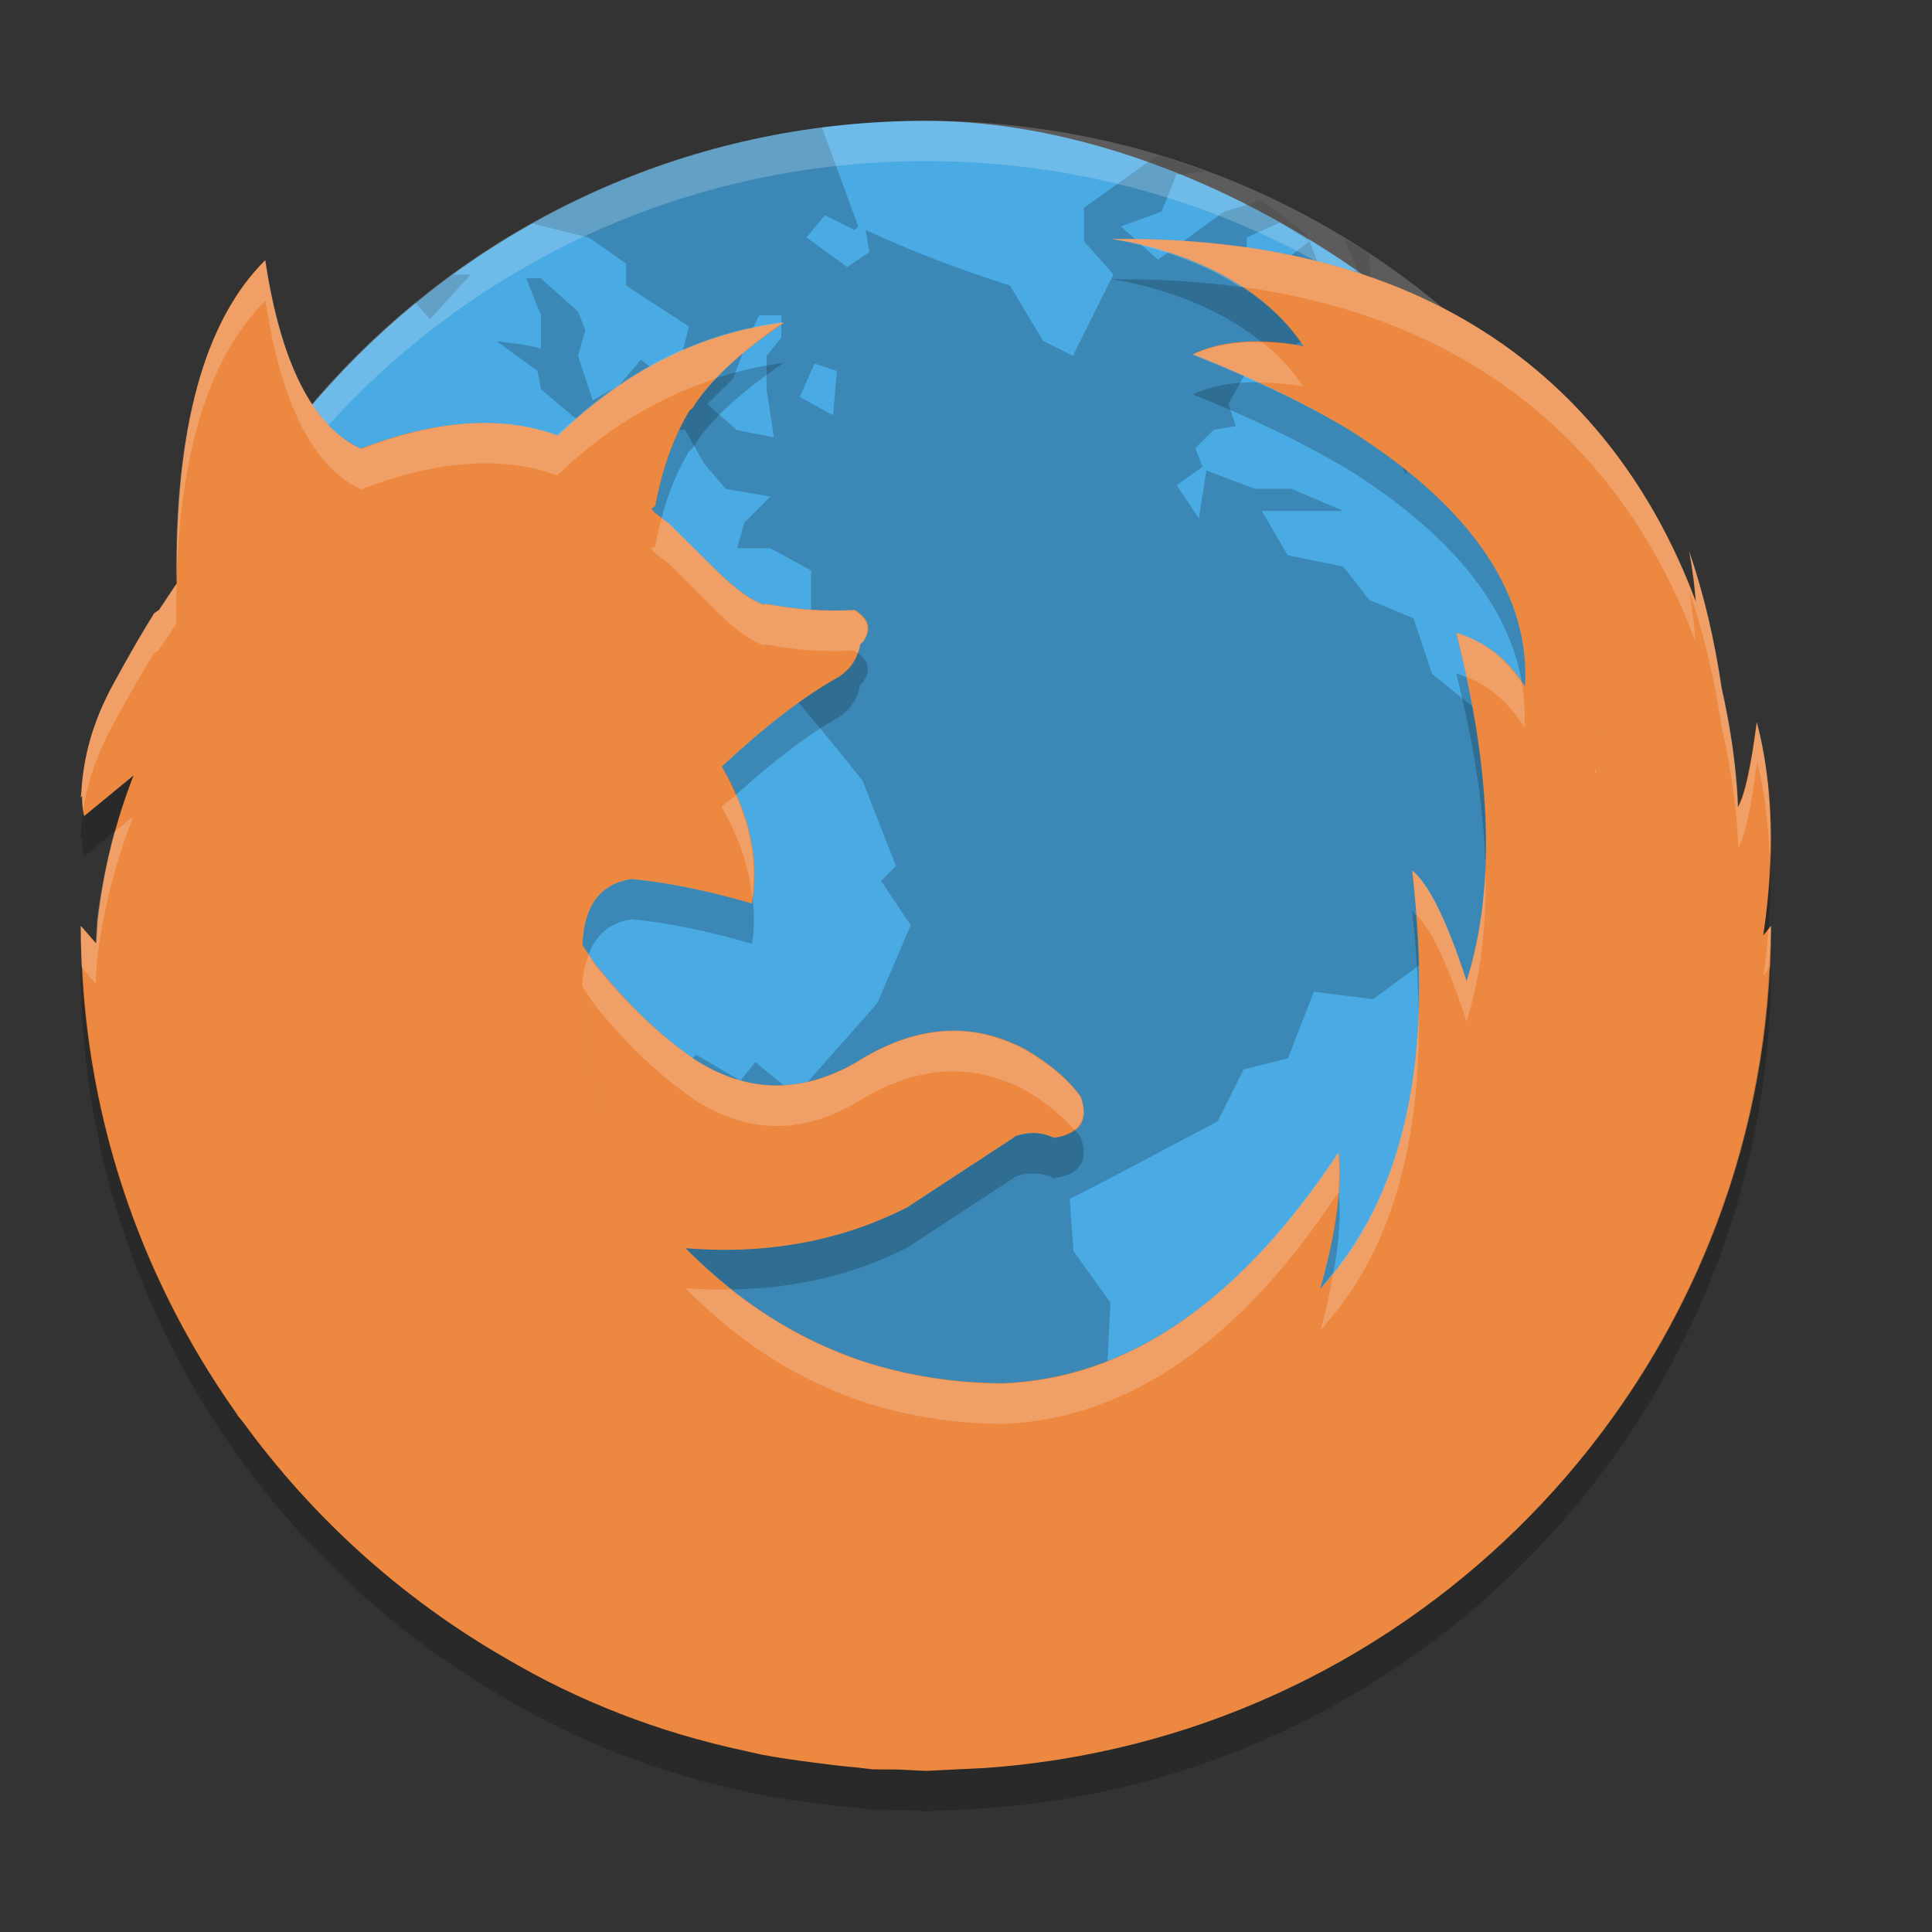 <?xml version="1.0" encoding="UTF-8" standalone="no"?>
<svg xmlns="http://www.w3.org/2000/svg" height="24" width="24" version="1">
 <rect width="100%" height="100%" fill="#333333" stroke="none"/>
 <g transform="translate(1,1)">
  <rect transform="matrix(0,-1,-1,0,0,0)" rx="10" ry="10" height="19.999" width="19.999" y="-20.5" x="-20.5" fill="#4aaae3"/>
  <path opacity=".2" d="m9.22 0.584c-1.3 0.165-2.519 0.579-3.612 1.191l0.71 0.178 0.459 0.321v0.275l0.781 0.506-0.183 0.735-0.413-0.321-0.277 0.321-0.322 0.184-0.183-0.552 0.092-0.321-0.092-0.23-0.46-0.414h-0.184l0.184 0.46v0.413c-0.18-0.05-0.366-0.068-0.551-0.092l0.506 0.368 0.046 0.229 0.598 0.506 0.597-0.138v-0.368l0.276 0.184-0.138 0.322h0.459l0.23 0.413 0.275 0.322 0.552 0.092-0.322 0.321-0.092 0.322h0.414l0.505 0.275v0.827h-0.229l-0.23 0.229-0.506-0.23-0.184-0.506-0.368-0.229-0.046-0.184-0.597-0.138-0.322 0.367-0.367 0.183 0.229 0.414-0.321-0.092-0.185-0.414 0.414-0.459h-0.184l-0.368 0.321-0.092 0.46-0.321 0.413-0.092-0.597-0.184-0.093c-0.195 0.206-0.341 0.458-0.505 0.69l-0.644 0.046-0.322 0.23 0.139 0.229 0.367 0.321h0.506l0.689-0.23 0.321 0.046 0.275 0.275 0.735-0.735 0.506-0.138 0.735 0.092 0.689 0.184c0.375 0.434 0.747 0.881 1.103 1.332l0.414 1.058-0.185 0.184 0.368 0.552-0.414 0.965c-0.335 0.386-0.676 0.762-1.011 1.148l-0.506-0.413-0.184 0.23-0.552-0.322-0.184 0.184h-0.505l-0.322 0.367 0.184 0.644-0.367 0.414 0.046 0.735-0.321 0.551 0.229 0.46c0.02 0.334 0.046 0.676 0.046 1.011-0.161 0.453-0.354 0.877-0.506 1.333l-0.092 0.735v0.367h-0.275l-0.46-0.275h-0.438c1.637 1.17 3.64 1.866 5.815 1.866 1.633 0 3.168-0.396 4.527-1.085l0.022-0.046-0.322-0.321-0.092-0.322-0.505-0.138-0.368-1.011 0.092-0.229-0.229-0.414-0.598-0.138-0.275-0.689 0.046-0.919-0.46-0.644-0.046-0.644c0.627-0.317 1.216-0.638 1.839-0.965l0.321-0.644 0.552-0.138 0.321-0.827 0.735 0.092 0.689-0.505 0.689 0.643v0.092c0.208-0.061 0.458-0.067 0.644-0.184l0.138-0.459v-0.46l0.459 0.046c-0.038-0.309-0.099-0.656-0.138-0.965h0.276l0.275 0.367 0.275 0.138 0.368-0.229 0.046-0.459-0.046-0.552-0.598-0.414h-0.459l-0.093-0.275-0.551 0.138-0.414 0.506-0.092-0.873-0.735-0.597-0.23-0.689-0.551-0.23-0.322-0.414-0.689-0.138-0.322-0.552h1.012l-0.644-0.275h-0.46l-0.597-0.229-0.093 0.597-0.275-0.413 0.321-0.229-0.092-0.23 0.23-0.229 0.275-0.046-0.092-0.275 0.229-0.414 0.46 0.184-0.092-0.367 0.551-0.322 0.414 0.781-0.046 0.23 0.413 0.184 0.276 0.598 0.092-0.552 0.735-0.275 0.138-0.414-0.965-0.552-0.414-0.413-0.046-0.506 0.024-0.015c-0.107-0.071-0.22-0.133-0.329-0.199l0.166 0.398h-0.46l-0.138-0.368-0.413 0.321h-0.368v-0.367l0.414-0.185 0.367 0.23-0.046-0.092c-0.185-0.133-0.363-0.286-0.551-0.414l-0.46 0.139c-0.286 0.198-0.541 0.399-0.827 0.597l-0.46-0.413 0.506-0.184 0.183-0.46 0.359-0.04c-0.194-0.072-0.386-0.144-0.585-0.204l-0.922 0.658v0.413l0.367 0.414-0.504 1.011-0.369-0.184-0.413-0.689c-0.617-0.195-1.21-0.42-1.793-0.69l0.046 0.275-0.275 0.185-0.506-0.368 0.23-0.275 0.367 0.184 0.046-0.046-0.452-1.231zm-4.598 1.828c-0.156 0.114-0.315 0.224-0.464 0.346l0.183 0.206 0.506-0.552h-0.225zm3.808 0.506h0.276v0.275l-0.184 0.229v0.414l0.092 0.598-0.461-0.092-0.367-0.322 0.322-0.321c0.101-0.274 0.195-0.519 0.321-0.781zm0.689 0.598 0.276 0.092-0.046 0.551-0.414-0.229 0.183-0.413zm-7.169 4.687-0.414 0.459-0.459-0.046c-0.162 0.15-0.322 0.279-0.473 0.428-0.069 0.475-0.106 0.962-0.106 1.457 0 3.284 1.574 6.178 4.004 7.999l-0.622-0.739 0.093-0.321-0.552-0.46 0.413-0.414-0.459-0.367-0.46-0.275-0.184-0.231 0.138-0.505v-1.287l-0.367-0.781-0.414-0.46-0.506-1.194v-0.322c0.237 0.03 0.458 0.076 0.689 0.093l-0.459-0.505-0.644-0.46-0.368-0.413v-0.414c0.079-0.152 0.151-0.353 0.231-0.505l0.321 0.413 0.229-0.321 0.368-0.276v-0.551zm1.792 0.23-0.413 0.505-0.552 1.149l-0.321 0.367 0.184 0.414-0.321 0.367c0.134 0.009 0.275 0 0.413 0 0.251-0.537 0.453-1.092 0.644-1.654l0.321-0.367 0.185-0.689-0.139-0.092zm16.748 1.806c-0.018 0.032-0.066 0.124-0.066 0.124l-0.781 0.46-0.827 0.229-0.322 0.46-0.551 0.413-0.276-0.092-0.229 0.138v0.046l0.275 0.873 0.23 0.322-0.046 0.184 0.184 0.689-0.689 1.241-0.689 0.643-0.321 0.414 0.046 0.965-0.23 0.506 0.169 0.742c2.503-1.814 4.133-4.753 4.133-8.094 0-0.088-0.005-0.175-0.007-0.263z"/>
  <path opacity=".2" fill="#fff" d="m10.5 0.501c-5.54 0-10 4.46-10 10 0 0.084-0.002 0.167 0 0.25 0.132-5.423 4.543-9.75 10-9.75 5.456 0 9.868 4.327 10 9.75 0.002-0.084 0-0.166 0-0.25 0-5.54-4.46-10-10-10z"/>
  <path fill="#ec8840" d="m12.182 20.853c4.996-0.806 8.818-5.128 8.818-10.352l-0.096 0.119c0.15-0.993 0.123-1.877-0.082-2.649-0.073 0.572-0.154 0.917-0.234 1.055-0.001-0.045-0.012-0.64-0.201-1.472-0.09-0.606-0.222-1.177-0.404-1.704 0.045 0.241 0.071 0.443 0.084 0.625-0.763-2.046-2.641-4.566-7.266-4.506 0 0 1.627 0.172 2.393 1.331 0 0-0.783-0.187-1.375 0.1 0.721 0.287 1.347 0.588 1.879 0.902l0.046 0.028c0.137 0.082 0.253 0.166 0.376 0.249 0.983 0.69 1.895 1.675 1.826 2.946-0.212-0.335-0.494-0.554-0.856-0.664 0.446 1.746 0.49 3.187 0.129 4.324-0.247-0.757-0.475-1.211-0.678-1.371 0.283 2.34-0.098 4.071-1.141 5.198 0.198-0.688 0.277-1.252 0.232-1.697-1.225 1.852-2.619 2.809-4.181 2.868-0.617-0.005-1.201-0.098-1.75-0.28-0.806-0.272-1.535-0.738-2.184-1.398 1.013 0.085 1.938-0.091 2.753-0.507l1.334-0.874-0.005-0.004c0.173-0.066 0.336-0.06 0.495 0.014 0.325-0.045 0.44-0.219 0.331-0.514-0.158-0.219-0.396-0.418-0.701-0.593-0.667-0.347-1.364-0.292-2.091 0.172-0.692 0.393-1.358 0.378-2.007-0.041-0.425-0.293-0.835-0.688-1.231-1.182l-0.158-0.233c-0.074 0.559 0.01 1.276 0.261 2.16l0.005 0.012-0.005-0.011c-0.252-0.883-0.335-1.602-0.261-2.161v-0.006c0.019-0.488 0.221-0.757 0.606-0.818l-0.163-0.014 0.165 0.014c0.435 0.041 0.935 0.141 1.498 0.305 0.095-0.544-0.03-1.113-0.37-1.696v-0.011c0.529-0.493 0.998-0.852 1.399-1.081 0.178-0.095 0.282-0.239 0.316-0.434l0.014-0.011 0.005-0.005 0.02-0.019c0.104-0.155 0.069-0.28-0.108-0.39-0.371 0.02-0.742-0.005-1.112-0.079l-0.005 0.015c-0.153-0.045-0.346-0.18-0.583-0.41l-0.608-0.599-0.182-0.144v0.019h-0.005l0.005-0.024-0.035-0.036 0.049-0.035c0.084-0.454 0.223-0.843 0.42-1.178l0.045-0.04c0.199-0.33 0.579-0.683 1.137-1.061-1.038 0.129-1.977 0.597-2.812 1.406-0.692-0.254-1.512-0.2-2.457 0.164l-0.114 0.087-0.009 0.005 0.123-0.091 0.005-0.005c-0.594-0.273-0.994-1.057-1.187-2.339-0.756 0.749-1.122 2.086-1.098 4.016l-0.217 0.327-0.056 0.038-0.011 0.011-0.004 0.005-0.011 0.022c-0.115 0.18-0.273 0.452-0.473 0.817-0.287 0.516-0.383 0.949-0.411 1.326l-0.002 0.005 0.002 0.012-0.009 0.099 0.016-0.026c0.002 0.087 0.004 0.175 0.026 0.254l0.613-0.504c-0.222 0.563-0.37 1.161-0.445 1.796l-0.018 0.29-0.192-0.22c0 2.249 0.714 4.329 1.919 6.038l0.036 0.056 0.058 0.069c0.866 1.19 1.973 2.191 3.253 2.929 0.921 0.545 1.91 0.927 2.966 1.154l0.217 0.049c0.219 0.042 0.442 0.073 0.667 0.102 0.166 0.022 0.332 0.043 0.5 0.057l0.223 0.026 0.317 0.002 0.345 0.017 0.274-0.014 0.452-0.022c0.268-0.018 0.533-0.048 0.795-0.086l0.159-0.024zm-6.175-10.992zm12.814-1.799-0.005 0.086 0.004-0.087 0.002 0z"/>
  <path opacity=".2" fill="#fff" d="m12.797 1.97s0.85 0.107 1.609 0.594c0.004 0.003 0.012-0.003 0.016 0 3.458 0.475 4.974 2.619 5.64 4.406-0.013-0.182-0.034-0.383-0.078-0.625 0.182 0.527 0.316 1.097 0.406 1.703 0.19 0.831 0.203 1.44 0.203 1.484 0.081-0.138 0.161-0.491 0.234-1.062 0.095 0.358 0.138 0.75 0.156 1.156 0.017-0.597-0.022-1.154-0.156-1.656-0.073 0.572-0.154 0.924-0.234 1.062-0.001-0.045-0.013-0.653-0.203-1.484-0.09-0.606-0.224-1.176-0.406-1.703 0.045 0.241 0.065 0.443 0.078 0.625-0.763-2.046-2.64-4.559-7.265-4.5zm-10.5 0.266c-0.756 0.749-1.134 2.086-1.109 4.015l-0.219 0.328-0.047 0.031-0.016 0.016-0.016 0.031c-0.115 0.18-0.269 0.448-0.469 0.812-0.287 0.516-0.378 0.951-0.406 1.328v0.016l-0.016 0.094 0.016-0.016c0.002 0.065 0.006 0.126 0.016 0.187 0.047-0.326 0.156-0.688 0.391-1.109 0.199-0.365 0.354-0.633 0.469-0.812l0.016-0.031 0.016-0.016 0.047-0.031 0.219-0.328c-0.024-1.93 0.353-3.267 1.109-4.016 0.193 1.282 0.594 2.071 1.187 2.344 0.938-0.359 1.749-0.424 2.437-0.172 0.6-0.582 1.263-0.973 1.969-1.203 0.21-0.222 0.485-0.461 0.844-0.703-1.038 0.129-1.978 0.597-2.812 1.406-0.689-0.253-1.5-0.187-2.438 0.172-0.594-0.273-0.995-1.062-1.187-2.344zm12.39 1.016c-0.263-0.007-0.594 0.02-0.875 0.156 0.288 0.115 0.555 0.225 0.812 0.344 0.32 0.001 0.562 0.047 0.562 0.047-0.145-0.219-0.311-0.393-0.5-0.547zm-7.469 2.188c-0.03 0.11-0.056 0.225-0.078 0.344l-0.047 0.031 0.031 0.047 0.187 0.141 0.609 0.609c0.238 0.23 0.425 0.362 0.578 0.406v-0.015c0.37 0.074 0.739 0.098 1.109 0.078 0.019 0.012 0.031 0.019 0.047 0.031 0.012-0.034 0.025-0.072 0.031-0.109l0.016-0.016 0.016-0.016c0.104-0.155 0.068-0.28-0.109-0.391-0.371 0.02-0.739-0.004-1.109-0.078v0.016c-0.152-0.044-0.34-0.176-0.577-0.406l-0.61-0.61-0.093-0.062zm9.875 1.422c0.048 0.187 0.087 0.367 0.125 0.547 0.301 0.12 0.533 0.331 0.719 0.625 0.01-0.187-0.002-0.372-0.031-0.547-0.208-0.308-0.468-0.52-0.812-0.625zm1.719 1.703v0.078l0.016-0.078h-0.016zm-10.672 0.312c-0.058 0.052-0.112 0.085-0.172 0.141v0.016c0.221 0.378 0.337 0.747 0.375 1.109 0.056-0.412-0.01-0.829-0.203-1.265zm-7.484 0.266-0.234 0.188c-0.097 0.354-0.174 0.731-0.219 1.109l-0.016 0.281-0.187-0.219c0 0.172 0.007 0.346 0.016 0.516l0.172 0.203 0.016-0.281c0.075-0.634 0.231-1.233 0.453-1.797zm16.796 0.641c-0.022 0.512-0.099 0.98-0.234 1.406-0.247-0.757-0.469-1.215-0.672-1.375 0.023 0.19 0.033 0.365 0.047 0.547 0.192 0.188 0.395 0.625 0.625 1.328 0.177-0.56 0.253-1.198 0.234-1.906zm3.547 0.719l-0.031 0.047c-0.016 0.187-0.033 0.383-0.062 0.578l0.062-0.094c0.01-0.177 0.032-0.352 0.032-0.531zm-14.687 0.359c-0.039 0.108-0.072 0.227-0.078 0.375v0.016l0.156 0.234c0.396 0.493 0.81 0.879 1.234 1.172 0.648 0.419 1.308 0.441 2 0.047 0.727-0.464 1.426-0.52 2.094-0.172 0.259 0.149 0.471 0.32 0.625 0.5 0.115-0.087 0.149-0.215 0.078-0.406-0.158-0.219-0.397-0.419-0.703-0.594-0.667-0.349-1.367-0.292-2.094 0.172-0.692 0.393-1.352 0.371-2-0.047-0.425-0.294-0.838-0.679-1.234-1.172l-0.078-0.125zm10.312 0.719c-0.052 1.354-0.41 2.43-1.062 3.234-0.04 0.219-0.084 0.451-0.156 0.703 0.843-0.912 1.242-2.233 1.219-3.937zm-1 1.734c-1.225 1.852-2.609 2.816-4.172 2.875-0.617-0.005-1.201-0.1-1.75-0.281-0.58-0.196-1.126-0.494-1.625-0.891-0.184 0.003-0.372 0-0.562-0.016 0.649 0.66 1.382 1.134 2.187 1.406 0.549 0.181 1.133 0.276 1.75 0.281 1.562-0.059 2.947-1.023 4.172-2.875 0.013-0.177 0.015-0.35 0-0.5z"/>
  <path opacity=".2" d="m12.8 2.47s1.058 0.122 1.87 0.777c0.297 0.006 0.522 0.055 0.522 0.055-0.207-0.313-0.477-0.55-0.761-0.735-0.502-0.069-1.044-0.104-1.631-0.097zm-4.06 1.037c-0.287 0.036-0.565 0.101-0.837 0.188-0.121 0.127-0.227 0.252-0.3 0.373l-0.045 0.04c-0.198 0.335-0.336 0.724-0.42 1.178l-0.049 0.035 0.034 0.036-0.005 0.024h0.005v-0.02l0.095 0.074c0.083-0.308 0.195-0.583 0.34-0.828l0.045-0.04c0.198-0.329 0.578-0.683 1.137-1.062zm5.876 0.242c-0.251-0.001-0.539 0.027-0.798 0.152 0.721 0.287 1.346 0.588 1.878 0.901l0.046 0.028c0.137 0.082 0.254 0.166 0.377 0.249 0.835 0.586 1.612 1.388 1.786 2.394 0.012 0.018 0.027 0.033 0.039 0.052 0.07-1.271-0.842-2.256-1.825-2.946-0.124-0.083-0.241-0.167-0.377-0.249l-0.046-0.028c-0.322-0.19-0.69-0.374-1.08-0.554zm-4.961 3.361c-0.05 0.141-0.143 0.252-0.286 0.328-0.401 0.229-0.869 0.588-1.398 1.081v0.011c0.067 0.115 0.119 0.23 0.17 0.344 0.457-0.41 0.873-0.733 1.228-0.935 0.178-0.095 0.282-0.24 0.316-0.435l0.014-0.011 0.005-0.005 0.021-0.02c0.094-0.141 0.068-0.256-0.069-0.358zm7.433 0.252c0.22 0.862 0.34 1.649 0.364 2.363 0.024-0.693-0.055-1.464-0.236-2.311-0.043-0.017-0.083-0.038-0.128-0.052zm1.731 0.7-0.004 0.087 0.005-0.086v-0.001h-0.001zm-18.164 0.573-0.612 0.503c-0.005-0.019-0.004-0.042-0.007-0.061-0.011 0.074-0.021 0.148-0.026 0.218l-0.002 0.005 0.001 0.013-0.009 0.099 0.017-0.026c0.002 0.087 0.004 0.175 0.026 0.254l0.388-0.319c0.065-0.233 0.137-0.462 0.225-0.684zm20.333 0.986c-0.009 0.321-0.032 0.65-0.084 0.998l0.063-0.078c0.027-0.319 0.034-0.626 0.021-0.92zm-14.146 0.3c-0.385 0.06-0.587 0.329-0.606 0.817v0.006l0.076 0.112c0.091-0.245 0.264-0.394 0.53-0.436h0.001c0.435 0.04 0.935 0.14 1.498 0.304 0.034-0.195 0.029-0.395 0.007-0.596-0.004 0.032-0.001 0.064-0.007 0.096-0.563-0.163-1.063-0.263-1.498-0.303h-0.001zm9.698 0.394c0.053 0.436 0.074 0.843 0.081 1.236 0.013-0.372-0-0.768-0.032-1.182-0.016-0.016-0.033-0.042-0.049-0.055zm-16.538 0.686c0 2.249 0.714 4.329 1.919 6.038l0.036 0.056 0.058 0.069c0.866 1.19 1.972 2.191 3.253 2.93 0.921 0.545 1.911 0.927 2.966 1.154l0.218 0.049c0.219 0.042 0.442 0.073 0.666 0.102 0.166 0.022 0.332 0.042 0.5 0.057l0.224 0.025 0.316 0.002 0.345 0.018 0.274-0.014 0.452-0.022c0.268-0.018 0.533-0.048 0.796-0.086l0.159-0.023-0.001-0.002c4.996-0.806 8.818-5.127 8.818-10.351l-0.024 0.029c-0.249 4.983-3.968 9.043-8.794 9.822l0.001 0.002-0.159 0.023c-0.262 0.038-0.527 0.068-0.796 0.086l-0.452 0.022-0.274 0.013-0.345-0.018-0.316-0.002-0.224-0.025c-0.169-0.015-0.335-0.035-0.501-0.057-0.224-0.028-0.448-0.059-0.666-0.101l-0.218-0.049c-1.055-0.227-2.045-0.609-2.965-1.154-1.281-0.739-2.387-1.74-3.253-2.93l-0.058-0.07-0.036-0.056c-1.11-1.575-1.796-3.467-1.898-5.514l-0.02-0.024zm6.208 0.192c0.003 0.319 0.046 0.679 0.13 1.079-0.084-0.4-0.127-0.76-0.13-1.079zm6.14 1.84c-0.062 0.048-0.141 0.087-0.257 0.103-0.159-0.074-0.322-0.079-0.495-0.014l0.006 0.004-1.335 0.873c-0.814 0.415-1.74 0.591-2.753 0.507 0.185 0.188 0.378 0.355 0.575 0.512 0.789-0.013 1.52-0.183 2.177-0.518l1.335-0.874-0.006-0.004c0.173-0.066 0.336-0.06 0.495 0.014 0.325-0.045 0.44-0.219 0.331-0.514-0.022-0.03-0.049-0.059-0.074-0.089zm3.281 0.783c-0.001 0.001-0.001 0.002-0.002 0.003-0.026 0.347-0.1 0.74-0.23 1.193 0.06-0.065 0.11-0.139 0.166-0.208 0.069-0.376 0.095-0.708 0.066-0.988z"/>
 </g>
</svg>
